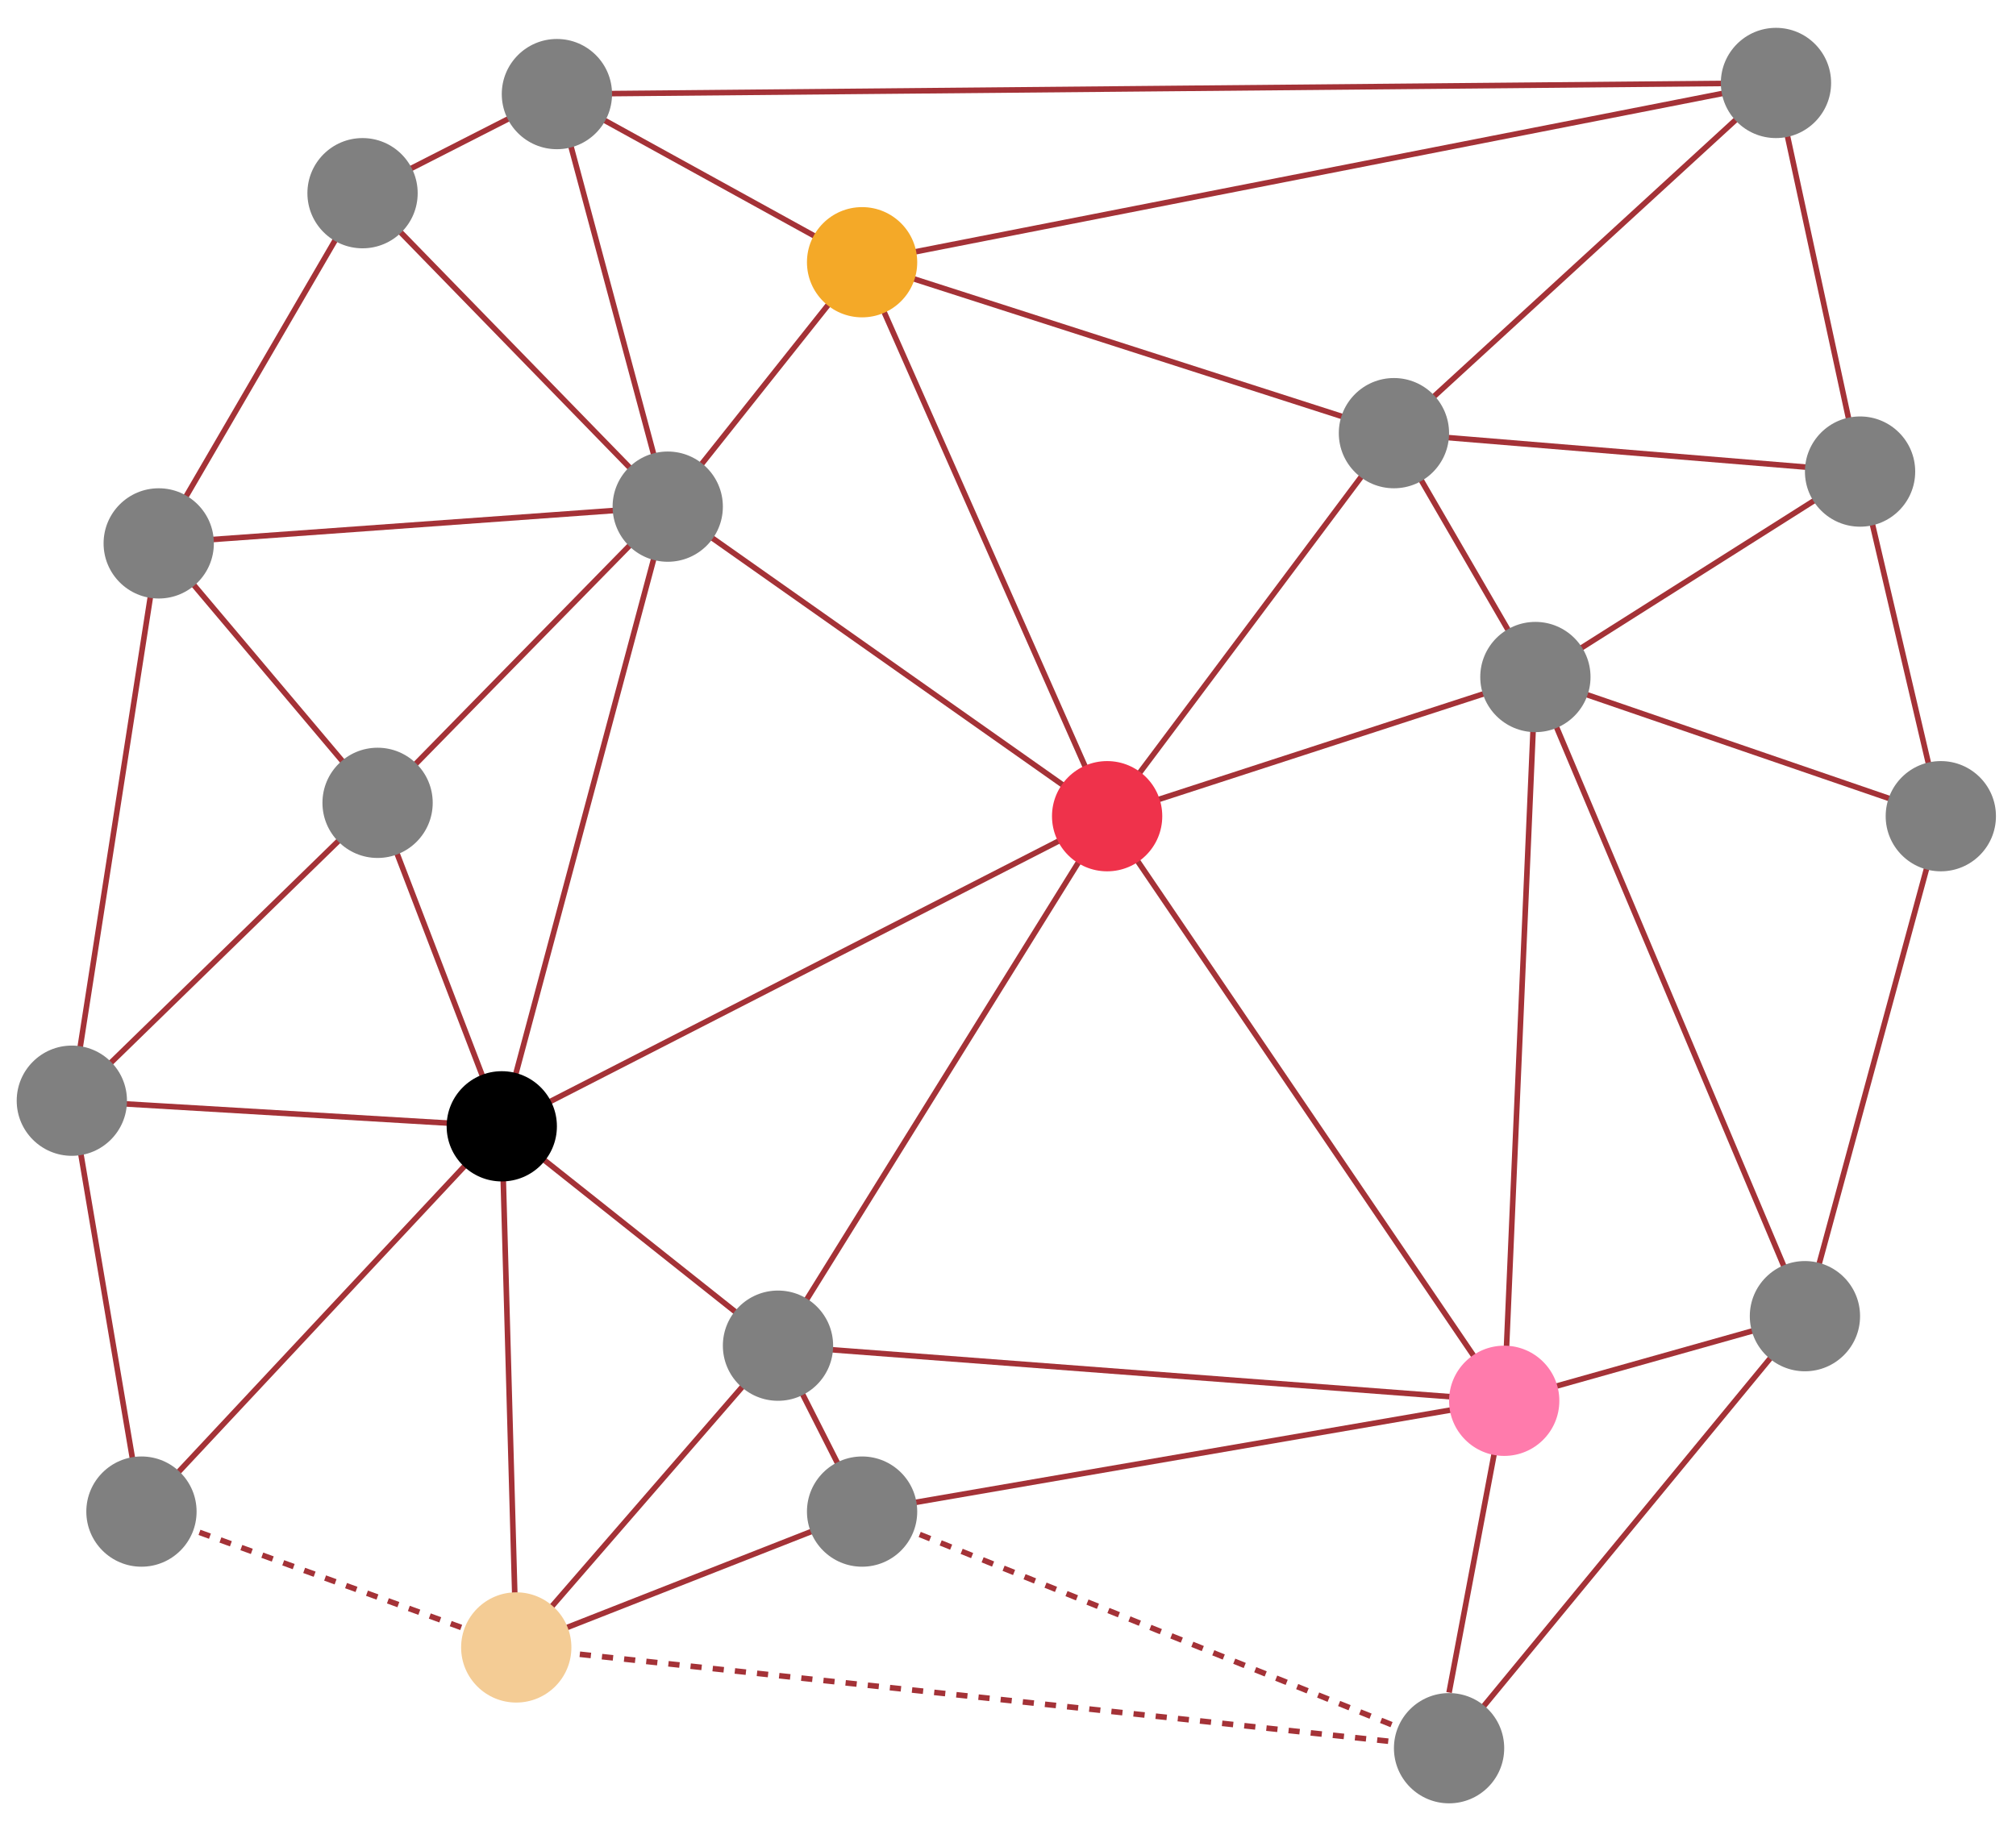 <?xml version="1.0" encoding="utf-8"?>
<!-- Generator: Adobe Illustrator 21.0.2, SVG Export Plug-In . SVG Version: 6.00 Build 0)  -->
<svg version="1.1" id="Layer_1" xmlns="http://www.w3.org/2000/svg" xmlns:xlink="http://www.w3.org/1999/xlink" x="0px" y="0px"
	 viewBox="0 0 362 328" style="enable-background:new 0 0 362 328;" xml:space="preserve">
<style type="text/css">
	.st0{fill:none;stroke:#A43237;stroke-miterlimit:10;}
	.st1{fill:none;stroke:#A43237;stroke-miterlimit:10;stroke-dasharray:2,2;}
	.st2{fill:none;stroke:#A43237;stroke-miterlimit:10;stroke-dasharray:2.03,2.03;}
	.st3{fill:#F4A928;}
	.st4{fill:#EF324B;}
	.st5{fill:#FF7BAC;}
	.st6{fill:#F4CC95;}
	.st7{fill:#808080;}
</style>
<g>
	<g>
		<g>
			<line class="st0" x1="25.4" y1="271.5" x2="26.4" y2="271.8"/>
			<polyline class="st1" points="28.3,272.5 92.7,295.9 258.2,313.7 			"/>
			<polyline class="st0" points="259.2,313.8 260.2,314 259.3,313.6 			"/>
			<line class="st2" x1="257.4" y1="312.8" x2="156.7" y2="272.2"/>
			<line class="st0" x1="155.8" y1="271.8" x2="154.8" y2="271.5"/>
		</g>
	</g>
	<polyline class="st0" points="260.2,314 324.1,236.4 348.5,146.6 334,84.7 318.9,14.9 100,16.9 65.1,34.7 28.5,97.6 12.9,197.7 
		25.4,271.5 	"/>
	<polyline class="st0" points="348.5,146.6 275.7,121.6 334,84.7 250.3,77.8 318.9,14.9 154.8,47.1 100,16.9 119.9,91 154.8,47.1 
		250.3,77.8 275.7,121.6 198.8,146.6 270.1,251.6 139.7,241.7 92.7,295.9 90.1,202.3 12.9,197.7 67.8,144.2 28.5,97.6 119.9,91 
		65.1,34.7 	"/>
	<polygon class="st0" points="270.1,251.6 324.1,236.4 275.7,121.6 	"/>
	<polygon class="st0" points="119.9,91 90.1,202.3 67.8,144.2 	"/>
	<polyline class="st0" points="119.9,91 198.8,146.6 154.8,47.1 	"/>
	<polyline class="st0" points="250.3,77.8 198.8,146.6 139.7,241.7 90.1,202.3 198.8,146.6 	"/>
	<polyline class="st0" points="260.2,304 270.1,251.6 154.8,271.5 139.7,241.7 	"/>
	<line class="st0" x1="154.8" y1="271.5" x2="92.7" y2="295.9"/>
	<line class="st0" x1="90.1" y1="202.3" x2="25.4" y2="271.5"/>
	<circle class="st3" cx="154.8" cy="47.1" r="9.9"/>
	<circle class="st4" cx="198.8" cy="146.6" r="9.9"/>
	<circle cx="90.1" cy="202.3" r="9.9"/>
	<circle class="st5" cx="270.1" cy="251.6" r="9.9"/>
	<circle class="st6" cx="92.7" cy="295.9" r="9.9"/>
	<circle class="st7" cx="318.9" cy="14.9" r="9.9"/>
	<circle class="st7" cx="334" cy="84.7" r="9.9"/>
	<circle class="st7" cx="348.5" cy="146.6" r="9.9"/>
	<circle class="st7" cx="324.1" cy="236.4" r="9.9"/>
	<circle class="st7" cx="275.7" cy="121.6" r="9.9"/>
	<circle class="st7" cx="250.3" cy="77.8" r="9.9"/>
	<circle class="st7" cx="100" cy="16.9" r="9.9"/>
	<circle class="st7" cx="65.1" cy="34.7" r="9.9"/>
	<circle class="st7" cx="119.9" cy="91" r="9.9"/>
	<circle class="st7" cx="28.5" cy="97.6" r="9.9"/>
	<circle class="st7" cx="67.8" cy="144.2" r="9.9"/>
	<circle class="st7" cx="12.9" cy="197.7" r="9.9"/>
	<circle class="st7" cx="25.4" cy="271.5" r="9.9"/>
	<circle class="st7" cx="139.7" cy="241.7" r="9.9"/>
	<circle class="st7" cx="154.8" cy="271.5" r="9.9"/>
	<circle class="st7" cx="260.2" cy="314" r="9.9"/>
</g>
</svg>
